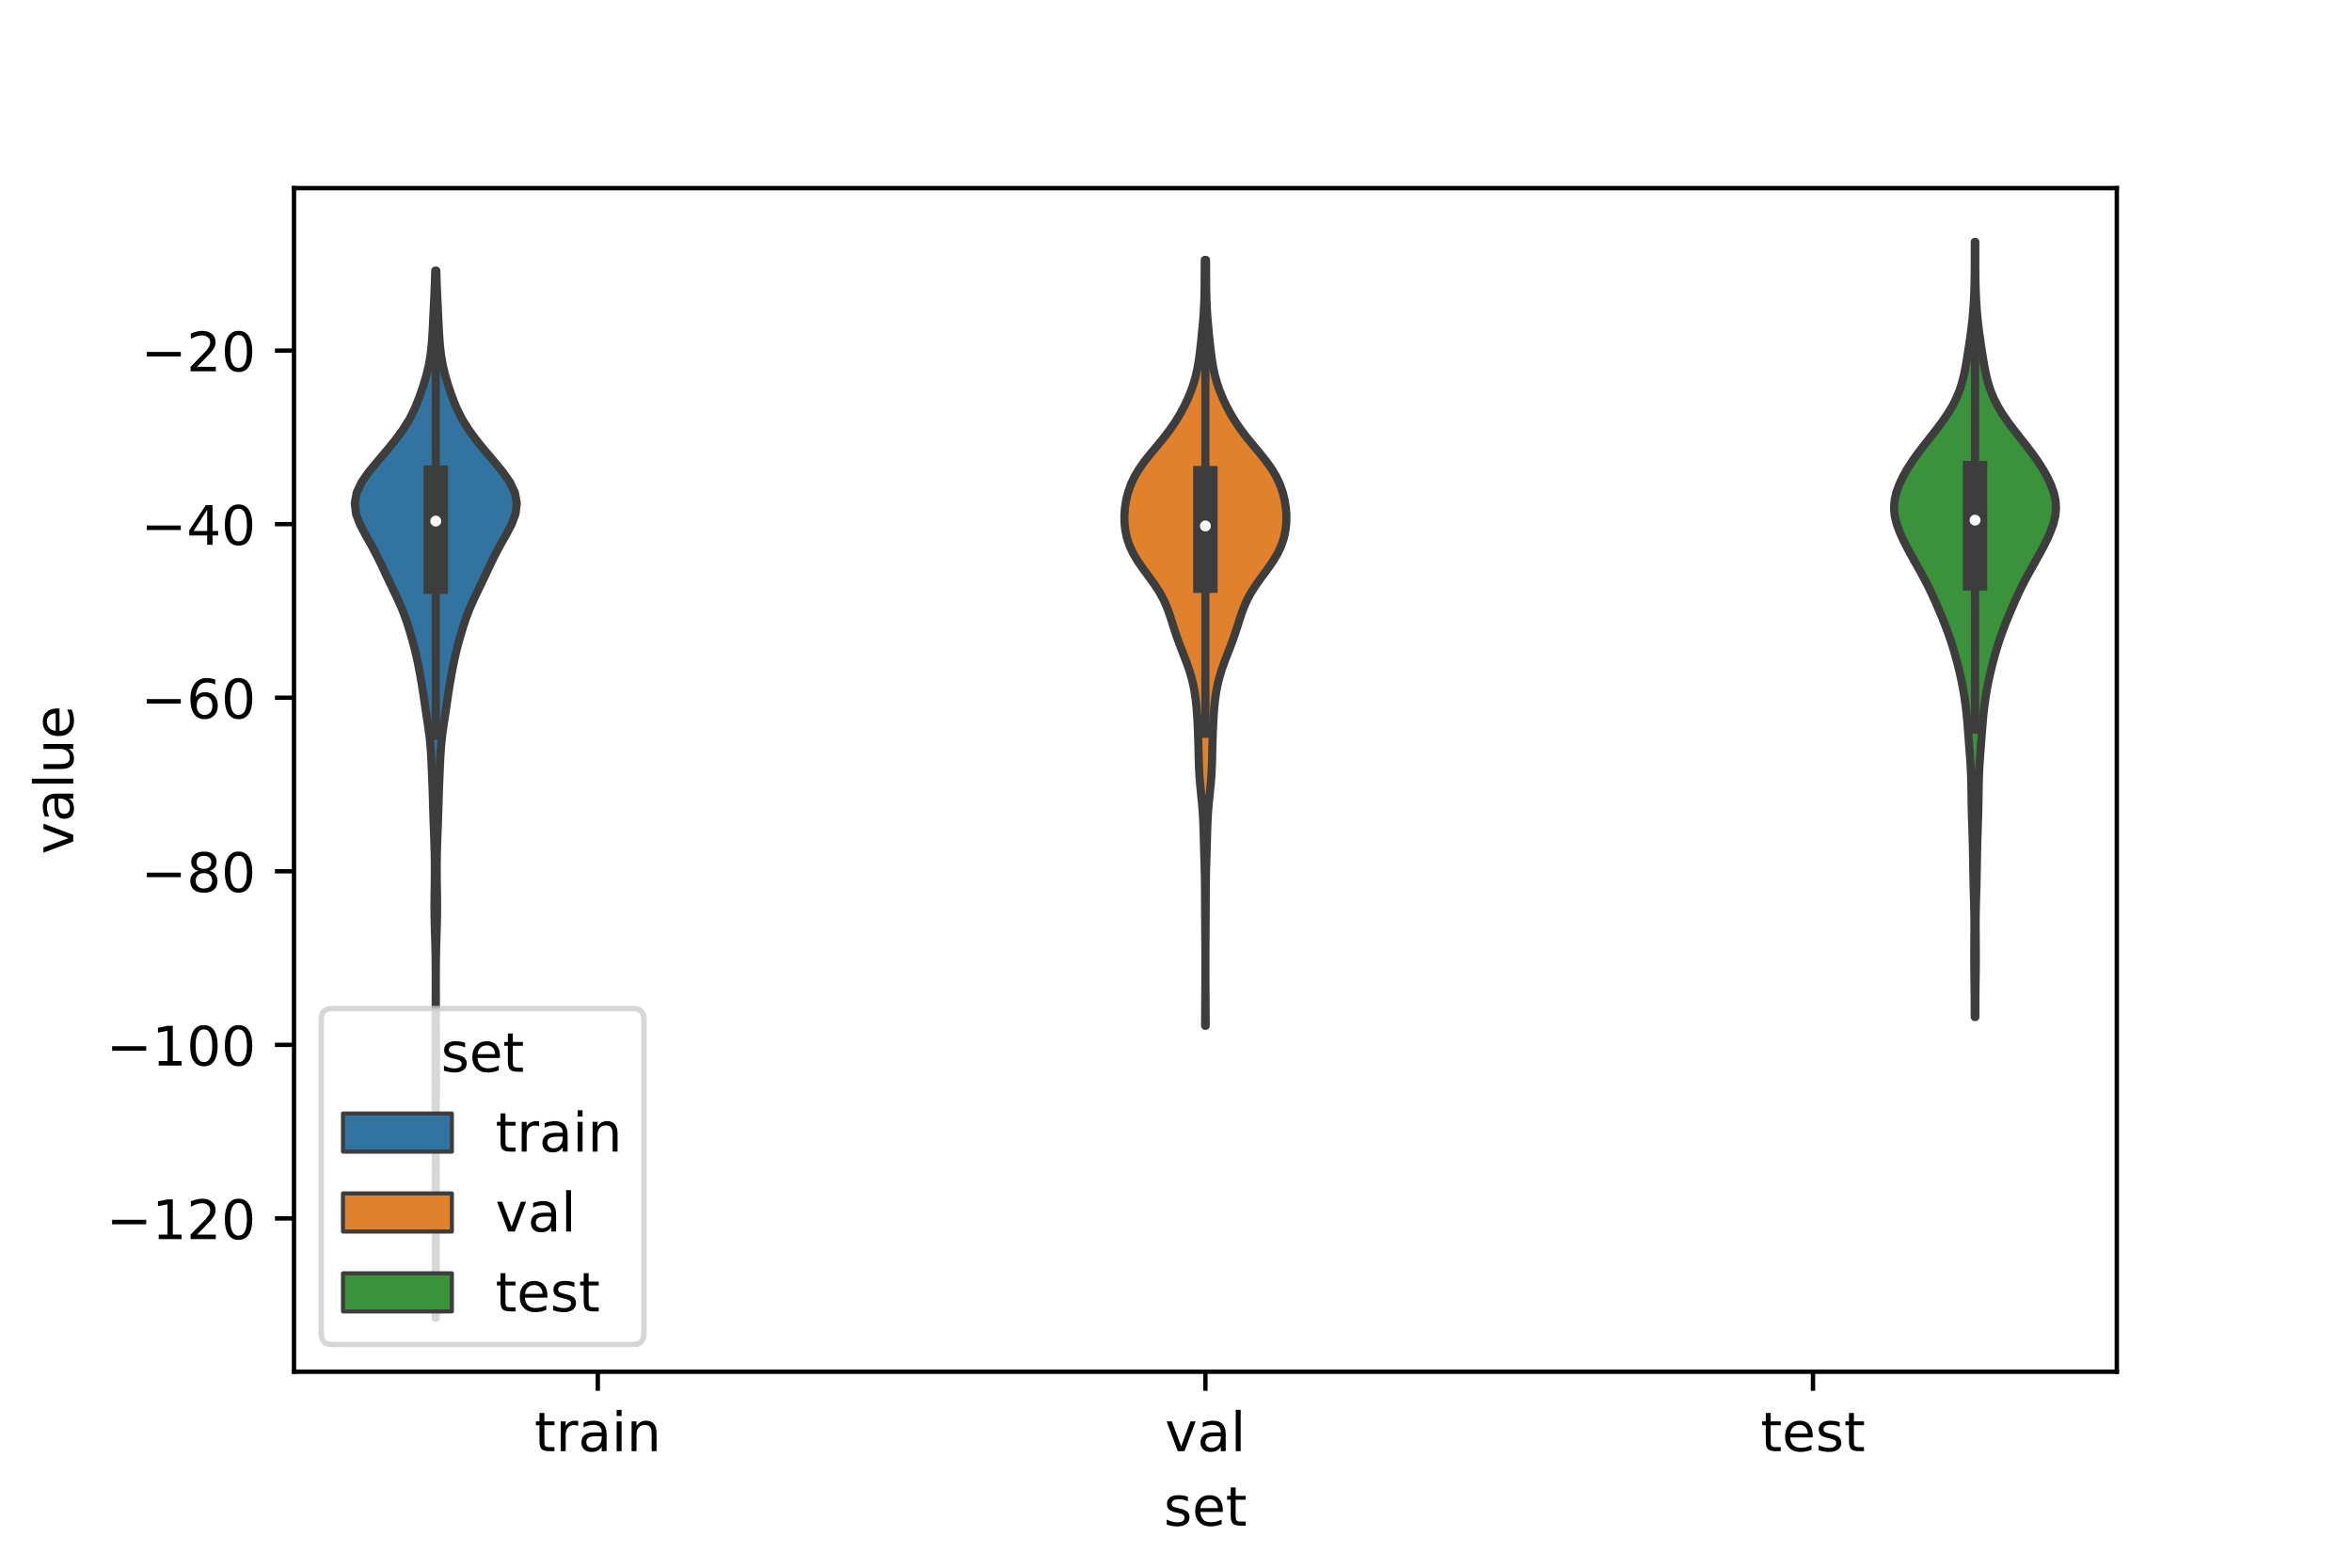 <?xml version="1.0" encoding="utf-8" standalone="no"?>
<!DOCTYPE svg PUBLIC "-//W3C//DTD SVG 1.1//EN"
  "http://www.w3.org/Graphics/SVG/1.1/DTD/svg11.dtd">
<!-- Created with matplotlib (https://matplotlib.org/) -->
<svg height="288pt" version="1.1" viewBox="0 0 432 288" width="432pt" xmlns="http://www.w3.org/2000/svg" xmlns:xlink="http://www.w3.org/1999/xlink">
 <defs>
  <style type="text/css">*{stroke-linecap:butt;stroke-linejoin:round;}</style>
 </defs>
 <g id="figure_1">
  <g id="patch_1">
   <path d="M 0 288 
L 432 288 
L 432 0 
L 0 0 
z
" style="fill:#ffffff;"/>
  </g>
  <g id="axes_1">
   <g id="patch_2">
    <path d="M 54 252 
L 388.8 252 
L 388.8 34.56 
L 54 34.56 
z
" style="fill:#ffffff;"/>
   </g>
   <g id="PolyCollection_1">
    <defs>
     <path d="M 80.059 -45.884 
L 80.021 -45.884 
L 80.024 -47.827 
L 80.03 -49.771 
L 80.035 -51.714 
L 80.038 -53.658 
L 80.039 -55.601 
L 80.039 -57.545 
L 80.038 -59.488 
L 80.034 -61.432 
L 80.029 -63.375 
L 80.023 -65.319 
L 80.021 -67.262 
L 80.025 -69.206 
L 80.031 -71.149 
L 80.036 -73.093 
L 80.039 -75.036 
L 80.04 -76.98 
L 80.04 -78.923 
L 80.039 -80.867 
L 80.036 -82.81 
L 80.029 -84.754 
L 80.016 -86.697 
L 80.001 -88.641 
L 79.99 -90.584 
L 79.99 -92.528 
L 80 -94.471 
L 80.011 -96.415 
L 80.017 -98.358 
L 80.019 -100.302 
L 80.021 -102.245 
L 80.026 -104.189 
L 80.032 -106.132 
L 80.034 -108.076 
L 80.028 -110.019 
L 80.01 -111.963 
L 79.973 -113.906 
L 79.919 -115.85 
L 79.859 -117.793 
L 79.814 -119.737 
L 79.8 -121.68 
L 79.817 -123.624 
L 79.848 -125.567 
L 79.869 -127.511 
L 79.867 -129.454 
L 79.836 -131.398 
L 79.78 -133.341 
L 79.709 -135.285 
L 79.636 -137.228 
L 79.573 -139.172 
L 79.516 -141.115 
L 79.453 -143.059 
L 79.377 -145.002 
L 79.295 -146.946 
L 79.205 -148.89 
L 79.081 -150.833 
L 78.885 -152.777 
L 78.617 -154.72 
L 78.32 -156.664 
L 78.034 -158.607 
L 77.75 -160.551 
L 77.441 -162.494 
L 77.1 -164.438 
L 76.721 -166.381 
L 76.283 -168.325 
L 75.774 -170.268 
L 75.211 -172.212 
L 74.59 -174.155 
L 73.86 -176.099 
L 72.998 -178.042 
L 72.062 -179.986 
L 71.132 -181.929 
L 70.222 -183.873 
L 69.281 -185.816 
L 68.256 -187.76 
L 67.159 -189.703 
L 66.129 -191.647 
L 65.397 -193.59 
L 65.16 -195.534 
L 65.505 -197.477 
L 66.421 -199.421 
L 67.789 -201.364 
L 69.401 -203.308 
L 71.056 -205.251 
L 72.629 -207.195 
L 74.048 -209.138 
L 75.253 -211.082 
L 76.217 -213.025 
L 76.994 -214.969 
L 77.668 -216.912 
L 78.262 -218.856 
L 78.737 -220.799 
L 79.073 -222.743 
L 79.292 -224.686 
L 79.433 -226.63 
L 79.534 -228.573 
L 79.626 -230.517 
L 79.72 -232.46 
L 79.809 -234.404 
L 79.886 -236.347 
L 79.947 -238.291 
L 80.133 -238.291 
L 80.133 -238.291 
L 80.194 -236.347 
L 80.271 -234.404 
L 80.36 -232.46 
L 80.454 -230.517 
L 80.546 -228.573 
L 80.647 -226.63 
L 80.788 -224.686 
L 81.007 -222.743 
L 81.343 -220.799 
L 81.818 -218.856 
L 82.412 -216.912 
L 83.086 -214.969 
L 83.863 -213.025 
L 84.827 -211.082 
L 86.032 -209.138 
L 87.451 -207.195 
L 89.024 -205.251 
L 90.679 -203.308 
L 92.291 -201.364 
L 93.659 -199.421 
L 94.575 -197.477 
L 94.92 -195.534 
L 94.683 -193.59 
L 93.951 -191.647 
L 92.921 -189.703 
L 91.824 -187.76 
L 90.799 -185.816 
L 89.858 -183.873 
L 88.948 -181.929 
L 88.018 -179.986 
L 87.082 -178.042 
L 86.22 -176.099 
L 85.49 -174.155 
L 84.869 -172.212 
L 84.306 -170.268 
L 83.797 -168.325 
L 83.359 -166.381 
L 82.98 -164.438 
L 82.639 -162.494 
L 82.33 -160.551 
L 82.046 -158.607 
L 81.76 -156.664 
L 81.463 -154.72 
L 81.195 -152.777 
L 80.999 -150.833 
L 80.875 -148.89 
L 80.785 -146.946 
L 80.703 -145.002 
L 80.627 -143.059 
L 80.564 -141.115 
L 80.507 -139.172 
L 80.444 -137.228 
L 80.371 -135.285 
L 80.3 -133.341 
L 80.244 -131.398 
L 80.213 -129.454 
L 80.211 -127.511 
L 80.232 -125.567 
L 80.263 -123.624 
L 80.28 -121.68 
L 80.266 -119.737 
L 80.221 -117.793 
L 80.161 -115.85 
L 80.107 -113.906 
L 80.07 -111.963 
L 80.052 -110.019 
L 80.046 -108.076 
L 80.048 -106.132 
L 80.054 -104.189 
L 80.059 -102.245 
L 80.061 -100.302 
L 80.063 -98.358 
L 80.069 -96.415 
L 80.08 -94.471 
L 80.09 -92.528 
L 80.09 -90.584 
L 80.079 -88.641 
L 80.064 -86.697 
L 80.051 -84.754 
L 80.044 -82.81 
L 80.041 -80.867 
L 80.04 -78.923 
L 80.04 -76.98 
L 80.041 -75.036 
L 80.044 -73.093 
L 80.049 -71.149 
L 80.055 -69.206 
L 80.059 -67.262 
L 80.057 -65.319 
L 80.051 -63.375 
L 80.046 -61.432 
L 80.042 -59.488 
L 80.041 -57.545 
L 80.041 -55.601 
L 80.042 -53.658 
L 80.045 -51.714 
L 80.05 -49.771 
L 80.056 -47.827 
L 80.059 -45.884 
z
" id="m306cdb066b" style="stroke:#3d3d3d;stroke-width:1.5;"/>
    </defs>
    <g clip-path="url(#p0c6a7fd395)">
     <use style="fill:#3274a1;stroke:#3d3d3d;stroke-width:1.5;" x="0" xlink:href="#m306cdb066b" y="288"/>
    </g>
   </g>
   <g id="PolyCollection_2">
    <defs>
     <path d="M 221.451 -99.555 
L 221.349 -99.555 
L 221.352 -100.976 
L 221.36 -102.397 
L 221.37 -103.818 
L 221.38 -105.24 
L 221.389 -106.661 
L 221.394 -108.082 
L 221.397 -109.503 
L 221.397 -110.924 
L 221.396 -112.346 
L 221.391 -113.767 
L 221.385 -115.188 
L 221.375 -116.609 
L 221.364 -118.03 
L 221.353 -119.452 
L 221.345 -120.873 
L 221.34 -122.294 
L 221.335 -123.715 
L 221.326 -125.136 
L 221.309 -126.558 
L 221.281 -127.979 
L 221.242 -129.4 
L 221.198 -130.821 
L 221.155 -132.242 
L 221.117 -133.664 
L 221.079 -135.085 
L 221.033 -136.506 
L 220.967 -137.927 
L 220.872 -139.348 
L 220.746 -140.77 
L 220.601 -142.191 
L 220.458 -143.612 
L 220.337 -145.033 
L 220.25 -146.454 
L 220.194 -147.876 
L 220.157 -149.297 
L 220.124 -150.718 
L 220.084 -152.139 
L 220.035 -153.56 
L 219.972 -154.982 
L 219.894 -156.403 
L 219.789 -157.824 
L 219.648 -159.245 
L 219.454 -160.666 
L 219.191 -162.087 
L 218.848 -163.509 
L 218.42 -164.93 
L 217.92 -166.351 
L 217.374 -167.772 
L 216.819 -169.193 
L 216.289 -170.615 
L 215.802 -172.036 
L 215.351 -173.457 
L 214.899 -174.878 
L 214.392 -176.299 
L 213.776 -177.721 
L 213.012 -179.142 
L 212.099 -180.563 
L 211.077 -181.984 
L 210.023 -183.405 
L 209.029 -184.827 
L 208.173 -186.248 
L 207.498 -187.669 
L 207.012 -189.09 
L 206.699 -190.511 
L 206.54 -191.933 
L 206.52 -193.354 
L 206.629 -194.775 
L 206.862 -196.196 
L 207.223 -197.617 
L 207.726 -199.039 
L 208.394 -200.46 
L 209.241 -201.881 
L 210.255 -203.302 
L 211.392 -204.723 
L 212.58 -206.145 
L 213.744 -207.566 
L 214.83 -208.987 
L 215.812 -210.408 
L 216.686 -211.829 
L 217.46 -213.251 
L 218.139 -214.672 
L 218.728 -216.093 
L 219.225 -217.514 
L 219.629 -218.935 
L 219.945 -220.357 
L 220.188 -221.778 
L 220.38 -223.199 
L 220.543 -224.62 
L 220.694 -226.041 
L 220.835 -227.463 
L 220.964 -228.884 
L 221.073 -230.305 
L 221.155 -231.726 
L 221.211 -233.147 
L 221.243 -234.569 
L 221.259 -235.99 
L 221.267 -237.411 
L 221.274 -238.832 
L 221.286 -240.253 
L 221.514 -240.253 
L 221.514 -240.253 
L 221.526 -238.832 
L 221.533 -237.411 
L 221.541 -235.99 
L 221.557 -234.569 
L 221.589 -233.147 
L 221.645 -231.726 
L 221.727 -230.305 
L 221.836 -228.884 
L 221.965 -227.463 
L 222.106 -226.041 
L 222.257 -224.62 
L 222.42 -223.199 
L 222.612 -221.778 
L 222.855 -220.357 
L 223.171 -218.935 
L 223.575 -217.514 
L 224.072 -216.093 
L 224.661 -214.672 
L 225.34 -213.251 
L 226.114 -211.829 
L 226.988 -210.408 
L 227.97 -208.987 
L 229.056 -207.566 
L 230.22 -206.145 
L 231.408 -204.723 
L 232.545 -203.302 
L 233.559 -201.881 
L 234.406 -200.46 
L 235.074 -199.039 
L 235.577 -197.617 
L 235.938 -196.196 
L 236.171 -194.775 
L 236.28 -193.354 
L 236.26 -191.933 
L 236.101 -190.511 
L 235.788 -189.09 
L 235.302 -187.669 
L 234.627 -186.248 
L 233.771 -184.827 
L 232.777 -183.405 
L 231.723 -181.984 
L 230.701 -180.563 
L 229.788 -179.142 
L 229.024 -177.721 
L 228.408 -176.299 
L 227.901 -174.878 
L 227.449 -173.457 
L 226.998 -172.036 
L 226.511 -170.615 
L 225.981 -169.193 
L 225.426 -167.772 
L 224.88 -166.351 
L 224.38 -164.93 
L 223.952 -163.509 
L 223.609 -162.087 
L 223.346 -160.666 
L 223.152 -159.245 
L 223.011 -157.824 
L 222.906 -156.403 
L 222.828 -154.982 
L 222.765 -153.56 
L 222.716 -152.139 
L 222.676 -150.718 
L 222.643 -149.297 
L 222.606 -147.876 
L 222.55 -146.454 
L 222.463 -145.033 
L 222.342 -143.612 
L 222.199 -142.191 
L 222.054 -140.77 
L 221.928 -139.348 
L 221.833 -137.927 
L 221.767 -136.506 
L 221.721 -135.085 
L 221.683 -133.664 
L 221.645 -132.242 
L 221.602 -130.821 
L 221.558 -129.4 
L 221.519 -127.979 
L 221.491 -126.558 
L 221.474 -125.136 
L 221.465 -123.715 
L 221.46 -122.294 
L 221.455 -120.873 
L 221.447 -119.452 
L 221.436 -118.03 
L 221.425 -116.609 
L 221.415 -115.188 
L 221.409 -113.767 
L 221.404 -112.346 
L 221.403 -110.924 
L 221.403 -109.503 
L 221.406 -108.082 
L 221.411 -106.661 
L 221.42 -105.24 
L 221.43 -103.818 
L 221.44 -102.397 
L 221.448 -100.976 
L 221.451 -99.555 
z
" id="m099a0049e7" style="stroke:#3d3d3d;stroke-width:1.5;"/>
    </defs>
    <g clip-path="url(#p0c6a7fd395)">
     <use style="fill:#e1812c;stroke:#3d3d3d;stroke-width:1.5;" x="0" xlink:href="#m099a0049e7" y="288"/>
    </g>
   </g>
   <g id="PolyCollection_3">
    <defs>
     <path d="M 362.814 -101.159 
L 362.706 -101.159 
L 362.701 -102.598 
L 362.695 -104.036 
L 362.686 -105.474 
L 362.671 -106.913 
L 362.652 -108.351 
L 362.633 -109.789 
L 362.62 -111.228 
L 362.617 -112.666 
L 362.625 -114.104 
L 362.638 -115.543 
L 362.649 -116.981 
L 362.651 -118.419 
L 362.639 -119.858 
L 362.613 -121.296 
L 362.576 -122.735 
L 362.534 -124.173 
L 362.495 -125.611 
L 362.462 -127.05 
L 362.436 -128.488 
L 362.413 -129.926 
L 362.387 -131.365 
L 362.355 -132.803 
L 362.315 -134.241 
L 362.269 -135.68 
L 362.221 -137.118 
L 362.179 -138.556 
L 362.146 -139.995 
L 362.122 -141.433 
L 362.102 -142.872 
L 362.074 -144.31 
L 362.028 -145.748 
L 361.957 -147.187 
L 361.864 -148.625 
L 361.757 -150.063 
L 361.646 -151.502 
L 361.537 -152.94 
L 361.427 -154.378 
L 361.307 -155.817 
L 361.165 -157.255 
L 360.993 -158.693 
L 360.785 -160.132 
L 360.54 -161.57 
L 360.259 -163.008 
L 359.943 -164.447 
L 359.593 -165.885 
L 359.211 -167.324 
L 358.795 -168.762 
L 358.34 -170.2 
L 357.843 -171.639 
L 357.304 -173.077 
L 356.73 -174.515 
L 356.129 -175.954 
L 355.507 -177.392 
L 354.857 -178.83 
L 354.166 -180.269 
L 353.425 -181.707 
L 352.639 -183.145 
L 351.829 -184.584 
L 351.024 -186.022 
L 350.25 -187.461 
L 349.529 -188.899 
L 348.888 -190.337 
L 348.366 -191.776 
L 348.015 -193.214 
L 347.88 -194.652 
L 347.981 -196.091 
L 348.307 -197.529 
L 348.827 -198.967 
L 349.505 -200.406 
L 350.317 -201.844 
L 351.244 -203.282 
L 352.269 -204.721 
L 353.364 -206.159 
L 354.497 -207.597 
L 355.624 -209.036 
L 356.704 -210.474 
L 357.697 -211.913 
L 358.571 -213.351 
L 359.306 -214.789 
L 359.9 -216.228 
L 360.365 -217.666 
L 360.727 -219.104 
L 361.017 -220.543 
L 361.264 -221.981 
L 361.491 -223.419 
L 361.709 -224.858 
L 361.916 -226.296 
L 362.106 -227.734 
L 362.27 -229.173 
L 362.405 -230.611 
L 362.51 -232.05 
L 362.589 -233.488 
L 362.645 -234.926 
L 362.681 -236.365 
L 362.702 -237.803 
L 362.711 -239.241 
L 362.712 -240.68 
L 362.711 -242.118 
L 362.711 -243.556 
L 362.809 -243.556 
L 362.809 -243.556 
L 362.809 -242.118 
L 362.808 -240.68 
L 362.809 -239.241 
L 362.818 -237.803 
L 362.839 -236.365 
L 362.875 -234.926 
L 362.931 -233.488 
L 363.01 -232.05 
L 363.115 -230.611 
L 363.25 -229.173 
L 363.414 -227.734 
L 363.604 -226.296 
L 363.811 -224.858 
L 364.029 -223.419 
L 364.256 -221.981 
L 364.503 -220.543 
L 364.793 -219.104 
L 365.155 -217.666 
L 365.62 -216.228 
L 366.214 -214.789 
L 366.949 -213.351 
L 367.823 -211.913 
L 368.816 -210.474 
L 369.896 -209.036 
L 371.023 -207.597 
L 372.156 -206.159 
L 373.251 -204.721 
L 374.276 -203.282 
L 375.203 -201.844 
L 376.015 -200.406 
L 376.693 -198.967 
L 377.213 -197.529 
L 377.539 -196.091 
L 377.64 -194.652 
L 377.505 -193.214 
L 377.154 -191.776 
L 376.632 -190.337 
L 375.991 -188.899 
L 375.27 -187.461 
L 374.496 -186.022 
L 373.691 -184.584 
L 372.881 -183.145 
L 372.095 -181.707 
L 371.354 -180.269 
L 370.663 -178.83 
L 370.013 -177.392 
L 369.391 -175.954 
L 368.79 -174.515 
L 368.216 -173.077 
L 367.677 -171.639 
L 367.18 -170.2 
L 366.725 -168.762 
L 366.309 -167.324 
L 365.927 -165.885 
L 365.577 -164.447 
L 365.261 -163.008 
L 364.98 -161.57 
L 364.735 -160.132 
L 364.527 -158.693 
L 364.355 -157.255 
L 364.213 -155.817 
L 364.093 -154.378 
L 363.983 -152.94 
L 363.874 -151.502 
L 363.763 -150.063 
L 363.656 -148.625 
L 363.563 -147.187 
L 363.492 -145.748 
L 363.446 -144.31 
L 363.418 -142.872 
L 363.398 -141.433 
L 363.374 -139.995 
L 363.341 -138.556 
L 363.299 -137.118 
L 363.251 -135.68 
L 363.205 -134.241 
L 363.165 -132.803 
L 363.133 -131.365 
L 363.107 -129.926 
L 363.084 -128.488 
L 363.058 -127.05 
L 363.025 -125.611 
L 362.986 -124.173 
L 362.944 -122.735 
L 362.907 -121.296 
L 362.881 -119.858 
L 362.869 -118.419 
L 362.871 -116.981 
L 362.882 -115.543 
L 362.895 -114.104 
L 362.903 -112.666 
L 362.9 -111.228 
L 362.887 -109.789 
L 362.868 -108.351 
L 362.849 -106.913 
L 362.834 -105.474 
L 362.825 -104.036 
L 362.819 -102.598 
L 362.814 -101.159 
z
" id="mbecf4c999a" style="stroke:#3d3d3d;stroke-width:1.5;"/>
    </defs>
    <g clip-path="url(#p0c6a7fd395)">
     <use style="fill:#3a923a;stroke:#3d3d3d;stroke-width:1.5;" x="0" xlink:href="#mbecf4c999a" y="288"/>
    </g>
   </g>
   <g id="patch_3">
    <path clip-path="url(#p0c6a7fd395)" d="M 109.8 32.519 
L 109.8 32.519 
L 109.8 32.519 
L 109.8 32.519 
z
" style="fill:#3274a1;stroke:#3d3d3d;stroke-linejoin:miter;stroke-width:0.75;"/>
   </g>
   <g id="patch_4">
    <path clip-path="url(#p0c6a7fd395)" d="M 109.8 32.519 
L 109.8 32.519 
L 109.8 32.519 
L 109.8 32.519 
z
" style="fill:#e1812c;stroke:#3d3d3d;stroke-linejoin:miter;stroke-width:0.75;"/>
   </g>
   <g id="patch_5">
    <path clip-path="url(#p0c6a7fd395)" d="M 109.8 32.519 
L 109.8 32.519 
L 109.8 32.519 
L 109.8 32.519 
z
" style="fill:#3a923a;stroke:#3d3d3d;stroke-linejoin:miter;stroke-width:0.75;"/>
   </g>
   <g id="matplotlib.axis_1">
    <g id="xtick_1">
     <g id="line2d_1">
      <defs>
       <path d="M 0 0 
L 0 3.5 
" id="m1da6efb180" style="stroke:#000000;stroke-width:0.8;"/>
      </defs>
      <g>
       <use style="stroke:#000000;stroke-width:0.8;" x="109.8" xlink:href="#m1da6efb180" y="252"/>
      </g>
     </g>
     <g id="text_1">
      <!-- train -->
      <g transform="translate(98.162 266.598)scale(0.1 -0.1)">
       <defs>
        <path d="M 18.312 70.219 
L 18.312 54.688 
L 36.812 54.688 
L 36.812 47.703 
L 18.312 47.703 
L 18.312 18.016 
Q 18.312 11.328 20.141 9.422 
Q 21.969 7.516 27.594 7.516 
L 36.812 7.516 
L 36.812 0 
L 27.594 0 
Q 17.188 0 13.234 3.875 
Q 9.281 7.766 9.281 18.016 
L 9.281 47.703 
L 2.688 47.703 
L 2.688 54.688 
L 9.281 54.688 
L 9.281 70.219 
z
" id="DejaVuSans-116"/>
        <path d="M 41.109 46.297 
Q 39.594 47.172 37.812 47.578 
Q 36.031 48 33.891 48 
Q 26.266 48 22.188 43.047 
Q 18.109 38.094 18.109 28.812 
L 18.109 0 
L 9.078 0 
L 9.078 54.688 
L 18.109 54.688 
L 18.109 46.188 
Q 20.953 51.172 25.484 53.578 
Q 30.031 56 36.531 56 
Q 37.453 56 38.578 55.875 
Q 39.703 55.766 41.062 55.516 
z
" id="DejaVuSans-114"/>
        <path d="M 34.281 27.484 
Q 23.391 27.484 19.188 25 
Q 14.984 22.516 14.984 16.5 
Q 14.984 11.719 18.141 8.906 
Q 21.297 6.109 26.703 6.109 
Q 34.188 6.109 38.703 11.406 
Q 43.219 16.703 43.219 25.484 
L 43.219 27.484 
z
M 52.203 31.203 
L 52.203 0 
L 43.219 0 
L 43.219 8.297 
Q 40.141 3.328 35.547 0.953 
Q 30.953 -1.422 24.312 -1.422 
Q 15.922 -1.422 10.953 3.297 
Q 6 8.016 6 15.922 
Q 6 25.141 12.172 29.828 
Q 18.359 34.516 30.609 34.516 
L 43.219 34.516 
L 43.219 35.406 
Q 43.219 41.609 39.141 45 
Q 35.062 48.391 27.688 48.391 
Q 23 48.391 18.547 47.266 
Q 14.109 46.141 10.016 43.891 
L 10.016 52.203 
Q 14.938 54.109 19.578 55.047 
Q 24.219 56 28.609 56 
Q 40.484 56 46.344 49.844 
Q 52.203 43.703 52.203 31.203 
z
" id="DejaVuSans-97"/>
        <path d="M 9.422 54.688 
L 18.406 54.688 
L 18.406 0 
L 9.422 0 
z
M 9.422 75.984 
L 18.406 75.984 
L 18.406 64.594 
L 9.422 64.594 
z
" id="DejaVuSans-105"/>
        <path d="M 54.891 33.016 
L 54.891 0 
L 45.906 0 
L 45.906 32.719 
Q 45.906 40.484 42.875 44.328 
Q 39.844 48.188 33.797 48.188 
Q 26.516 48.188 22.312 43.547 
Q 18.109 38.922 18.109 30.906 
L 18.109 0 
L 9.078 0 
L 9.078 54.688 
L 18.109 54.688 
L 18.109 46.188 
Q 21.344 51.125 25.703 53.562 
Q 30.078 56 35.797 56 
Q 45.219 56 50.047 50.172 
Q 54.891 44.344 54.891 33.016 
z
" id="DejaVuSans-110"/>
       </defs>
       <use xlink:href="#DejaVuSans-116"/>
       <use x="39.209" xlink:href="#DejaVuSans-114"/>
       <use x="80.322" xlink:href="#DejaVuSans-97"/>
       <use x="141.602" xlink:href="#DejaVuSans-105"/>
       <use x="169.385" xlink:href="#DejaVuSans-110"/>
      </g>
     </g>
    </g>
    <g id="xtick_2">
     <g id="line2d_2">
      <g>
       <use style="stroke:#000000;stroke-width:0.8;" x="221.4" xlink:href="#m1da6efb180" y="252"/>
      </g>
     </g>
     <g id="text_2">
      <!-- val -->
      <g transform="translate(213.988 266.598)scale(0.1 -0.1)">
       <defs>
        <path d="M 2.984 54.688 
L 12.5 54.688 
L 29.594 8.797 
L 46.688 54.688 
L 56.203 54.688 
L 35.688 0 
L 23.484 0 
z
" id="DejaVuSans-118"/>
        <path d="M 9.422 75.984 
L 18.406 75.984 
L 18.406 0 
L 9.422 0 
z
" id="DejaVuSans-108"/>
       </defs>
       <use xlink:href="#DejaVuSans-118"/>
       <use x="59.18" xlink:href="#DejaVuSans-97"/>
       <use x="120.459" xlink:href="#DejaVuSans-108"/>
      </g>
     </g>
    </g>
    <g id="xtick_3">
     <g id="line2d_3">
      <g>
       <use style="stroke:#000000;stroke-width:0.8;" x="333" xlink:href="#m1da6efb180" y="252"/>
      </g>
     </g>
     <g id="text_3">
      <!-- test -->
      <g transform="translate(323.398 266.598)scale(0.1 -0.1)">
       <defs>
        <path d="M 56.203 29.594 
L 56.203 25.203 
L 14.891 25.203 
Q 15.484 15.922 20.484 11.062 
Q 25.484 6.203 34.422 6.203 
Q 39.594 6.203 44.453 7.469 
Q 49.312 8.734 54.109 11.281 
L 54.109 2.781 
Q 49.266 0.734 44.188 -0.344 
Q 39.109 -1.422 33.891 -1.422 
Q 20.797 -1.422 13.156 6.188 
Q 5.516 13.812 5.516 26.812 
Q 5.516 40.234 12.766 48.109 
Q 20.016 56 32.328 56 
Q 43.359 56 49.781 48.891 
Q 56.203 41.797 56.203 29.594 
z
M 47.219 32.234 
Q 47.125 39.594 43.094 43.984 
Q 39.062 48.391 32.422 48.391 
Q 24.906 48.391 20.391 44.141 
Q 15.875 39.891 15.188 32.172 
z
" id="DejaVuSans-101"/>
        <path d="M 44.281 53.078 
L 44.281 44.578 
Q 40.484 46.531 36.375 47.5 
Q 32.281 48.484 27.875 48.484 
Q 21.188 48.484 17.844 46.438 
Q 14.5 44.391 14.5 40.281 
Q 14.5 37.156 16.891 35.375 
Q 19.281 33.594 26.516 31.984 
L 29.594 31.297 
Q 39.156 29.25 43.188 25.516 
Q 47.219 21.781 47.219 15.094 
Q 47.219 7.469 41.188 3.016 
Q 35.156 -1.422 24.609 -1.422 
Q 20.219 -1.422 15.453 -0.562 
Q 10.688 0.297 5.422 2 
L 5.422 11.281 
Q 10.406 8.688 15.234 7.391 
Q 20.062 6.109 24.812 6.109 
Q 31.156 6.109 34.562 8.281 
Q 37.984 10.453 37.984 14.406 
Q 37.984 18.062 35.516 20.016 
Q 33.062 21.969 24.703 23.781 
L 21.578 24.516 
Q 13.234 26.266 9.516 29.906 
Q 5.812 33.547 5.812 39.891 
Q 5.812 47.609 11.281 51.797 
Q 16.75 56 26.812 56 
Q 31.781 56 36.172 55.266 
Q 40.578 54.547 44.281 53.078 
z
" id="DejaVuSans-115"/>
       </defs>
       <use xlink:href="#DejaVuSans-116"/>
       <use x="39.209" xlink:href="#DejaVuSans-101"/>
       <use x="100.732" xlink:href="#DejaVuSans-115"/>
       <use x="152.832" xlink:href="#DejaVuSans-116"/>
      </g>
     </g>
    </g>
    <g id="text_4">
     <!-- set -->
     <g transform="translate(213.759 280.277)scale(0.1 -0.1)">
      <use xlink:href="#DejaVuSans-115"/>
      <use x="52.1" xlink:href="#DejaVuSans-101"/>
      <use x="113.623" xlink:href="#DejaVuSans-116"/>
     </g>
    </g>
   </g>
   <g id="matplotlib.axis_2">
    <g id="ytick_1">
     <g id="line2d_4">
      <defs>
       <path d="M 0 0 
L -3.5 0 
" id="mdca0d280f4" style="stroke:#000000;stroke-width:0.8;"/>
      </defs>
      <g>
       <use style="stroke:#000000;stroke-width:0.8;" x="54" xlink:href="#mdca0d280f4" y="223.836"/>
      </g>
     </g>
     <g id="text_5">
      <!-- −120 -->
      <g transform="translate(19.533 227.635)scale(0.1 -0.1)">
       <defs>
        <path d="M 10.594 35.5 
L 73.188 35.5 
L 73.188 27.203 
L 10.594 27.203 
z
" id="DejaVuSans-8722"/>
        <path d="M 12.406 8.297 
L 28.516 8.297 
L 28.516 63.922 
L 10.984 60.406 
L 10.984 69.391 
L 28.422 72.906 
L 38.281 72.906 
L 38.281 8.297 
L 54.391 8.297 
L 54.391 0 
L 12.406 0 
z
" id="DejaVuSans-49"/>
        <path d="M 19.188 8.297 
L 53.609 8.297 
L 53.609 0 
L 7.328 0 
L 7.328 8.297 
Q 12.938 14.109 22.625 23.891 
Q 32.328 33.688 34.812 36.531 
Q 39.547 41.844 41.422 45.531 
Q 43.312 49.219 43.312 52.781 
Q 43.312 58.594 39.234 62.25 
Q 35.156 65.922 28.609 65.922 
Q 23.969 65.922 18.812 64.312 
Q 13.672 62.703 7.812 59.422 
L 7.812 69.391 
Q 13.766 71.781 18.938 73 
Q 24.125 74.219 28.422 74.219 
Q 39.75 74.219 46.484 68.547 
Q 53.219 62.891 53.219 53.422 
Q 53.219 48.922 51.531 44.891 
Q 49.859 40.875 45.406 35.406 
Q 44.188 33.984 37.641 27.219 
Q 31.109 20.453 19.188 8.297 
z
" id="DejaVuSans-50"/>
        <path d="M 31.781 66.406 
Q 24.172 66.406 20.328 58.906 
Q 16.5 51.422 16.5 36.375 
Q 16.5 21.391 20.328 13.891 
Q 24.172 6.391 31.781 6.391 
Q 39.453 6.391 43.281 13.891 
Q 47.125 21.391 47.125 36.375 
Q 47.125 51.422 43.281 58.906 
Q 39.453 66.406 31.781 66.406 
z
M 31.781 74.219 
Q 44.047 74.219 50.516 64.516 
Q 56.984 54.828 56.984 36.375 
Q 56.984 17.969 50.516 8.266 
Q 44.047 -1.422 31.781 -1.422 
Q 19.531 -1.422 13.062 8.266 
Q 6.594 17.969 6.594 36.375 
Q 6.594 54.828 13.062 64.516 
Q 19.531 74.219 31.781 74.219 
z
" id="DejaVuSans-48"/>
       </defs>
       <use xlink:href="#DejaVuSans-8722"/>
       <use x="83.789" xlink:href="#DejaVuSans-49"/>
       <use x="147.412" xlink:href="#DejaVuSans-50"/>
       <use x="211.035" xlink:href="#DejaVuSans-48"/>
      </g>
     </g>
    </g>
    <g id="ytick_2">
     <g id="line2d_5">
      <g>
       <use style="stroke:#000000;stroke-width:0.8;" x="54" xlink:href="#mdca0d280f4" y="191.95"/>
      </g>
     </g>
     <g id="text_6">
      <!-- −100 -->
      <g transform="translate(19.533 195.749)scale(0.1 -0.1)">
       <use xlink:href="#DejaVuSans-8722"/>
       <use x="83.789" xlink:href="#DejaVuSans-49"/>
       <use x="147.412" xlink:href="#DejaVuSans-48"/>
       <use x="211.035" xlink:href="#DejaVuSans-48"/>
      </g>
     </g>
    </g>
    <g id="ytick_3">
     <g id="line2d_6">
      <g>
       <use style="stroke:#000000;stroke-width:0.8;" x="54" xlink:href="#mdca0d280f4" y="160.064"/>
      </g>
     </g>
     <g id="text_7">
      <!-- −80 -->
      <g transform="translate(25.895 163.863)scale(0.1 -0.1)">
       <defs>
        <path d="M 31.781 34.625 
Q 24.75 34.625 20.719 30.859 
Q 16.703 27.094 16.703 20.516 
Q 16.703 13.922 20.719 10.156 
Q 24.75 6.391 31.781 6.391 
Q 38.812 6.391 42.859 10.172 
Q 46.922 13.969 46.922 20.516 
Q 46.922 27.094 42.891 30.859 
Q 38.875 34.625 31.781 34.625 
z
M 21.922 38.812 
Q 15.578 40.375 12.031 44.719 
Q 8.5 49.078 8.5 55.328 
Q 8.5 64.062 14.719 69.141 
Q 20.953 74.219 31.781 74.219 
Q 42.672 74.219 48.875 69.141 
Q 55.078 64.062 55.078 55.328 
Q 55.078 49.078 51.531 44.719 
Q 48 40.375 41.703 38.812 
Q 48.828 37.156 52.797 32.312 
Q 56.781 27.484 56.781 20.516 
Q 56.781 9.906 50.312 4.234 
Q 43.844 -1.422 31.781 -1.422 
Q 19.734 -1.422 13.25 4.234 
Q 6.781 9.906 6.781 20.516 
Q 6.781 27.484 10.781 32.312 
Q 14.797 37.156 21.922 38.812 
z
M 18.312 54.391 
Q 18.312 48.734 21.844 45.562 
Q 25.391 42.391 31.781 42.391 
Q 38.141 42.391 41.719 45.562 
Q 45.312 48.734 45.312 54.391 
Q 45.312 60.062 41.719 63.234 
Q 38.141 66.406 31.781 66.406 
Q 25.391 66.406 21.844 63.234 
Q 18.312 60.062 18.312 54.391 
z
" id="DejaVuSans-56"/>
       </defs>
       <use xlink:href="#DejaVuSans-8722"/>
       <use x="83.789" xlink:href="#DejaVuSans-56"/>
       <use x="147.412" xlink:href="#DejaVuSans-48"/>
      </g>
     </g>
    </g>
    <g id="ytick_4">
     <g id="line2d_7">
      <g>
       <use style="stroke:#000000;stroke-width:0.8;" x="54" xlink:href="#mdca0d280f4" y="128.178"/>
      </g>
     </g>
     <g id="text_8">
      <!-- −60 -->
      <g transform="translate(25.895 131.977)scale(0.1 -0.1)">
       <defs>
        <path d="M 33.016 40.375 
Q 26.375 40.375 22.484 35.828 
Q 18.609 31.297 18.609 23.391 
Q 18.609 15.531 22.484 10.953 
Q 26.375 6.391 33.016 6.391 
Q 39.656 6.391 43.531 10.953 
Q 47.406 15.531 47.406 23.391 
Q 47.406 31.297 43.531 35.828 
Q 39.656 40.375 33.016 40.375 
z
M 52.594 71.297 
L 52.594 62.312 
Q 48.875 64.062 45.094 64.984 
Q 41.312 65.922 37.594 65.922 
Q 27.828 65.922 22.672 59.328 
Q 17.531 52.734 16.797 39.406 
Q 19.672 43.656 24.016 45.922 
Q 28.375 48.188 33.594 48.188 
Q 44.578 48.188 50.953 41.516 
Q 57.328 34.859 57.328 23.391 
Q 57.328 12.156 50.688 5.359 
Q 44.047 -1.422 33.016 -1.422 
Q 20.359 -1.422 13.672 8.266 
Q 6.984 17.969 6.984 36.375 
Q 6.984 53.656 15.188 63.938 
Q 23.391 74.219 37.203 74.219 
Q 40.922 74.219 44.703 73.484 
Q 48.484 72.75 52.594 71.297 
z
" id="DejaVuSans-54"/>
       </defs>
       <use xlink:href="#DejaVuSans-8722"/>
       <use x="83.789" xlink:href="#DejaVuSans-54"/>
       <use x="147.412" xlink:href="#DejaVuSans-48"/>
      </g>
     </g>
    </g>
    <g id="ytick_5">
     <g id="line2d_8">
      <g>
       <use style="stroke:#000000;stroke-width:0.8;" x="54" xlink:href="#mdca0d280f4" y="96.292"/>
      </g>
     </g>
     <g id="text_9">
      <!-- −40 -->
      <g transform="translate(25.895 100.091)scale(0.1 -0.1)">
       <defs>
        <path d="M 37.797 64.312 
L 12.891 25.391 
L 37.797 25.391 
z
M 35.203 72.906 
L 47.609 72.906 
L 47.609 25.391 
L 58.016 25.391 
L 58.016 17.188 
L 47.609 17.188 
L 47.609 0 
L 37.797 0 
L 37.797 17.188 
L 4.891 17.188 
L 4.891 26.703 
z
" id="DejaVuSans-52"/>
       </defs>
       <use xlink:href="#DejaVuSans-8722"/>
       <use x="83.789" xlink:href="#DejaVuSans-52"/>
       <use x="147.412" xlink:href="#DejaVuSans-48"/>
      </g>
     </g>
    </g>
    <g id="ytick_6">
     <g id="line2d_9">
      <g>
       <use style="stroke:#000000;stroke-width:0.8;" x="54" xlink:href="#mdca0d280f4" y="64.406"/>
      </g>
     </g>
     <g id="text_10">
      <!-- −20 -->
      <g transform="translate(25.895 68.205)scale(0.1 -0.1)">
       <use xlink:href="#DejaVuSans-8722"/>
       <use x="83.789" xlink:href="#DejaVuSans-50"/>
       <use x="147.412" xlink:href="#DejaVuSans-48"/>
      </g>
     </g>
    </g>
    <g id="text_11">
     <!-- value -->
     <g transform="translate(13.453 156.938)rotate(-90)scale(0.1 -0.1)">
      <defs>
       <path d="M 8.5 21.578 
L 8.5 54.688 
L 17.484 54.688 
L 17.484 21.922 
Q 17.484 14.156 20.5 10.266 
Q 23.531 6.391 29.594 6.391 
Q 36.859 6.391 41.078 11.031 
Q 45.312 15.672 45.312 23.688 
L 45.312 54.688 
L 54.297 54.688 
L 54.297 0 
L 45.312 0 
L 45.312 8.406 
Q 42.047 3.422 37.719 1 
Q 33.406 -1.422 27.688 -1.422 
Q 18.266 -1.422 13.375 4.438 
Q 8.5 10.297 8.5 21.578 
z
M 31.109 56 
z
" id="DejaVuSans-117"/>
      </defs>
      <use xlink:href="#DejaVuSans-118"/>
      <use x="59.18" xlink:href="#DejaVuSans-97"/>
      <use x="120.459" xlink:href="#DejaVuSans-108"/>
      <use x="148.242" xlink:href="#DejaVuSans-117"/>
      <use x="211.621" xlink:href="#DejaVuSans-101"/>
     </g>
    </g>
   </g>
   <g id="line2d_10">
    <path clip-path="url(#p0c6a7fd395)" d="M 80.04 135.212 
L 80.04 59.365 
" style="fill:none;stroke:#3d3d3d;stroke-linecap:square;stroke-width:1.5;"/>
   </g>
   <g id="line2d_11">
    <path clip-path="url(#p0c6a7fd395)" d="M 80.04 106.858 
L 80.04 87.755 
" style="fill:none;stroke:#3d3d3d;stroke-linecap:square;stroke-width:4.5;"/>
   </g>
   <g id="line2d_12">
    <path clip-path="url(#p0c6a7fd395)" d="M 221.4 134.797 
L 221.4 61.279 
" style="fill:none;stroke:#3d3d3d;stroke-linecap:square;stroke-width:1.5;"/>
   </g>
   <g id="line2d_13">
    <path clip-path="url(#p0c6a7fd395)" d="M 221.4 106.676 
L 221.4 87.859 
" style="fill:none;stroke:#3d3d3d;stroke-linecap:square;stroke-width:4.5;"/>
   </g>
   <g id="line2d_14">
    <path clip-path="url(#p0c6a7fd395)" d="M 362.76 134.073 
L 362.76 60.016 
" style="fill:none;stroke:#3d3d3d;stroke-linecap:square;stroke-width:1.5;"/>
   </g>
   <g id="line2d_15">
    <path clip-path="url(#p0c6a7fd395)" d="M 362.76 106.246 
L 362.76 86.917 
" style="fill:none;stroke:#3d3d3d;stroke-linecap:square;stroke-width:4.5;"/>
   </g>
   <g id="patch_6">
    <path d="M 54 252 
L 54 34.56 
" style="fill:none;stroke:#000000;stroke-linecap:square;stroke-linejoin:miter;stroke-width:0.8;"/>
   </g>
   <g id="patch_7">
    <path d="M 388.8 252 
L 388.8 34.56 
" style="fill:none;stroke:#000000;stroke-linecap:square;stroke-linejoin:miter;stroke-width:0.8;"/>
   </g>
   <g id="patch_8">
    <path d="M 54 252 
L 388.8 252 
" style="fill:none;stroke:#000000;stroke-linecap:square;stroke-linejoin:miter;stroke-width:0.8;"/>
   </g>
   <g id="patch_9">
    <path d="M 54 34.56 
L 388.8 34.56 
" style="fill:none;stroke:#000000;stroke-linecap:square;stroke-linejoin:miter;stroke-width:0.8;"/>
   </g>
   <g id="PathCollection_1">
    <defs>
     <path d="M 0 1.5 
C 0.398 1.5 0.779 1.342 1.061 1.061 
C 1.342 0.779 1.5 0.398 1.5 0 
C 1.5 -0.398 1.342 -0.779 1.061 -1.061 
C 0.779 -1.342 0.398 -1.5 0 -1.5 
C -0.398 -1.5 -0.779 -1.342 -1.061 -1.061 
C -1.342 -0.779 -1.5 -0.398 -1.5 0 
C -1.5 0.398 -1.342 0.779 -1.061 1.061 
C -0.779 1.342 -0.398 1.5 0 1.5 
z
" id="m9fba8b120a" style="stroke:#3d3d3d;"/>
    </defs>
    <g clip-path="url(#p0c6a7fd395)">
     <use style="fill:#ffffff;stroke:#3d3d3d;" x="80.04" xlink:href="#m9fba8b120a" y="95.729"/>
    </g>
   </g>
   <g id="PathCollection_2">
    <g clip-path="url(#p0c6a7fd395)">
     <use style="fill:#ffffff;stroke:#3d3d3d;" x="221.4" xlink:href="#m9fba8b120a" y="96.626"/>
    </g>
   </g>
   <g id="PathCollection_3">
    <g clip-path="url(#p0c6a7fd395)">
     <use style="fill:#ffffff;stroke:#3d3d3d;" x="362.76" xlink:href="#m9fba8b120a" y="95.552"/>
    </g>
   </g>
   <g id="legend_1">
    <g id="patch_10">
     <path d="M 61 247 
L 116.275 247 
Q 118.275 247 118.275 245 
L 118.275 187.287 
Q 118.275 185.287 116.275 185.287 
L 61 185.287 
Q 59 185.287 59 187.287 
L 59 245 
Q 59 247 61 247 
z
" style="fill:#ffffff;opacity:0.8;stroke:#cccccc;stroke-linejoin:miter;"/>
    </g>
    <g id="text_12">
     <!-- set -->
     <g transform="translate(80.996 196.886)scale(0.1 -0.1)">
      <use xlink:href="#DejaVuSans-115"/>
      <use x="52.1" xlink:href="#DejaVuSans-101"/>
      <use x="113.623" xlink:href="#DejaVuSans-116"/>
     </g>
    </g>
    <g id="patch_11">
     <path d="M 63 211.564 
L 83 211.564 
L 83 204.564 
L 63 204.564 
z
" style="fill:#3274a1;stroke:#3d3d3d;stroke-linejoin:miter;stroke-width:0.75;"/>
    </g>
    <g id="text_13">
     <!-- train -->
     <g transform="translate(91 211.564)scale(0.1 -0.1)">
      <use xlink:href="#DejaVuSans-116"/>
      <use x="39.209" xlink:href="#DejaVuSans-114"/>
      <use x="80.322" xlink:href="#DejaVuSans-97"/>
      <use x="141.602" xlink:href="#DejaVuSans-105"/>
      <use x="169.385" xlink:href="#DejaVuSans-110"/>
     </g>
    </g>
    <g id="patch_12">
     <path d="M 63 226.242 
L 83 226.242 
L 83 219.242 
L 63 219.242 
z
" style="fill:#e1812c;stroke:#3d3d3d;stroke-linejoin:miter;stroke-width:0.75;"/>
    </g>
    <g id="text_14">
     <!-- val -->
     <g transform="translate(91 226.242)scale(0.1 -0.1)">
      <use xlink:href="#DejaVuSans-118"/>
      <use x="59.18" xlink:href="#DejaVuSans-97"/>
      <use x="120.459" xlink:href="#DejaVuSans-108"/>
     </g>
    </g>
    <g id="patch_13">
     <path d="M 63 240.92 
L 83 240.92 
L 83 233.92 
L 63 233.92 
z
" style="fill:#3a923a;stroke:#3d3d3d;stroke-linejoin:miter;stroke-width:0.75;"/>
    </g>
    <g id="text_15">
     <!-- test -->
     <g transform="translate(91 240.92)scale(0.1 -0.1)">
      <use xlink:href="#DejaVuSans-116"/>
      <use x="39.209" xlink:href="#DejaVuSans-101"/>
      <use x="100.732" xlink:href="#DejaVuSans-115"/>
      <use x="152.832" xlink:href="#DejaVuSans-116"/>
     </g>
    </g>
   </g>
  </g>
 </g>
 <defs>
  <clipPath id="p0c6a7fd395">
   <rect height="217.44" width="334.8" x="54" y="34.56"/>
  </clipPath>
 </defs>
</svg>
